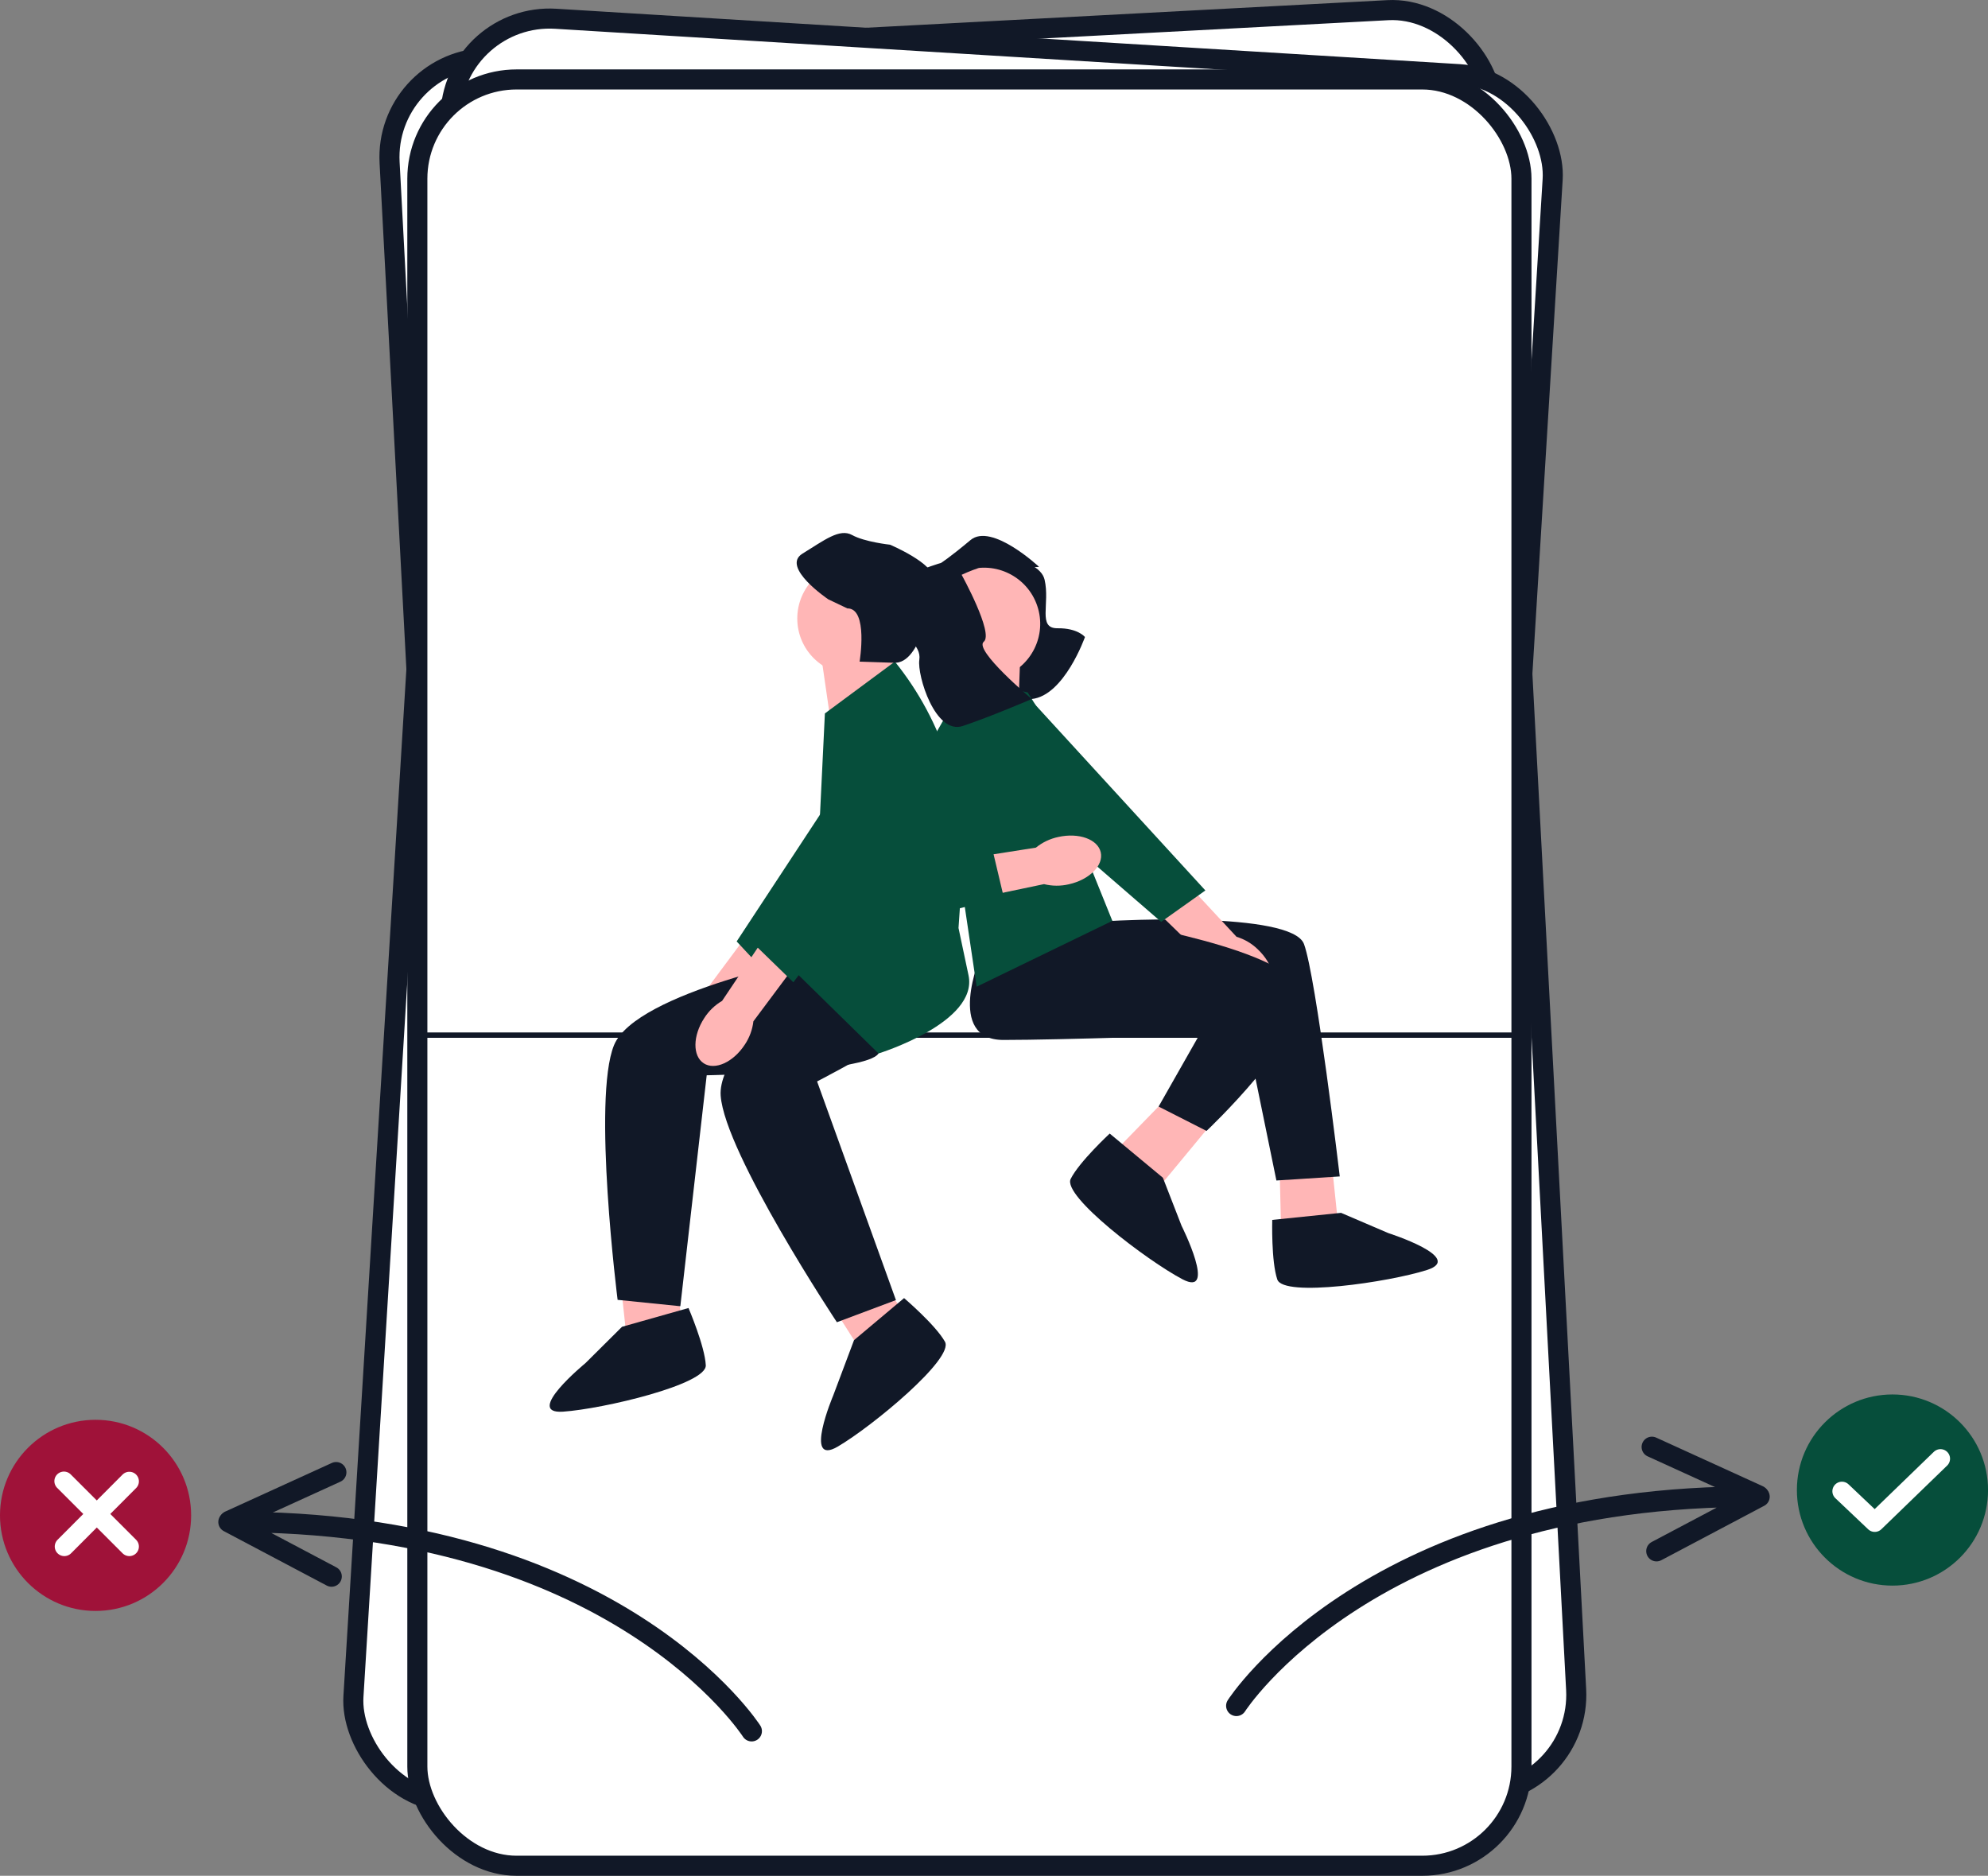 <?xml version="1.0" encoding="UTF-8" standalone="no"?>
<svg
   data-name="Layer 1"
   width="510.852"
   height="481.985"
   viewBox="0 0 510.852 481.985"
   version="1.1"
   id="svg318"
   sodipodi:docname="swipe.svg"
   inkscape:version="1.2.2 (732a01da63, 2022-12-09)"
   xml:space="preserve"
   xmlns:inkscape="http://www.inkscape.org/namespaces/inkscape"
   xmlns:sodipodi="http://sodipodi.sourceforge.net/DTD/sodipodi-0.dtd"
   xmlns="http://www.w3.org/2000/svg"
   xmlns:svg="http://www.w3.org/2000/svg"><rect x="0" y="0" width="510.852" height="481.985" fill="#808080" stroke="none"/><defs
     id="defs322" /><sodipodi:namedview
     id="namedview320"
     pagecolor="#ffffff"
     bordercolor="#000000"
     borderopacity="0.25"
     inkscape:showpageshadow="2"
     inkscape:pageopacity="0.0"
     inkscape:pagecheckerboard="0"
     inkscape:deskcolor="#d1d1d1"
     showgrid="false"
     inkscape:zoom="1.8461337"
     inkscape:cx="309.29504"
     inkscape:cy="265.41956"
     inkscape:window-width="2256"
     inkscape:window-height="1398"
     inkscape:window-x="-11"
     inkscape:window-y="-11"
     inkscape:window-maximized="1"
     inkscape:current-layer="svg318" /><rect
     style="fill:#ffffff;fill-opacity:1;stroke:#111827;stroke-width:5.157;stroke-linejoin:round;stroke-dasharray:none;stroke-opacity:1"
     id="rect2781-6-3"
     width="283.723"
     height="458.992"
     x="97.765"
     y="21.471"
     ry="25.503"
     transform="rotate(-3.032)" /><rect
     style="fill:#ffffff;fill-opacity:1;stroke:#111827;stroke-width:5.157;stroke-linejoin:round;stroke-dasharray:none;stroke-opacity:1"
     id="rect2781-6"
     width="283.723"
     height="458.992"
     x="117.333"
     y="-3.929"
     ry="25.503"
     transform="rotate(3.509)" /><rect
     style="fill:#ffffff;fill-opacity:1;stroke:#111827;stroke-width:5.157;stroke-linejoin:round;stroke-dasharray:none;stroke-opacity:1"
     id="rect2781"
     width="283.723"
     height="458.992"
     x="107.244"
     y="20.414"
     ry="25.503" /><g
     id="g4725"
     transform="matrix(0.441,0,0,0.441,48.788,-61.401)"><path
       id="uuid-afa4718a-41ef-46ad-9f1b-fdedc1410b9c-1040"
       d="m 310.119,745.784 c 2.93,-3.93 4.87,-8.5 5.67,-13.33 l 32.6,-39.48 -19.24,-14.96 -31,41.66 c -4.34,2.26 -8.08,5.53 -10.9,9.54 -7.19,9.92 -7.91,21.68 -1.59,26.25 6.31,4.58 17.26,0.24 24.45,-9.68 z"
       fill="#ffb6b6" /><polygon
       points="223.72,237.97 245.27,261.1 347.26,139.3 306.48,112.05 "
       fill="#6c63ff"
       id="polygon3987"
       transform="translate(94.899,449.794)"
       style="fill:#064e3b;fill-opacity:1" /><path
       d="m 134.709,742.354 c 0,0.87 0.651,1.57 1.461,1.57 h 641.697 c 0.81,0 1.461,-0.7 1.461,-1.57 0,-0.87 -0.651,-1.57 -1.461,-1.57 H 136.171 c -0.81,0 -1.461,0.7 -1.461,1.57 z"
       fill="#3f3d56"
       id="path3989"
       style="fill:#111827;fill-opacity:1;stroke-width:0.965" /><polygon
       points="313.29,62.48 318.63,90.22 277.66,104.05 273.11,72.7 "
       fill="#ffb6b6"
       id="polygon3991"
       transform="translate(94.899,449.794)" /><polygon
       points="194.08,474.34 188.78,438.85 156.47,439.91 161.24,484.41 "
       fill="#ffb6b6"
       id="polygon3993"
       transform="translate(94.899,449.794)" /><path
       d="m 367.379,696.344 c 0,0 -107.54,20.66 -120.25,51.92 -12.71,31.26 2.12,148.33 2.12,148.33 l 36.55,3.71 15.36,-134.56 c 0,0 93.24,-1.59 100.12,-12.71 6.88,-11.12 5.83,-51.39 5.83,-51.39 z"
       fill="#2f2e41"
       id="path3995"
       style="fill:#111827;fill-opacity:1" /><path
       d="m 251.799,912.314 v 0 l -21.3,21.16 c 0,0 -36.35,29.86 -13.04,28.27 23.31,-1.59 83.7,-15.89 83.17,-27.02 -0.53,-11.13 -10.07,-33.37 -10.07,-33.37 l -38.77,10.95 h 0.01 z"
       fill="#2f2e41"
       id="path3997"
       style="fill:#111827;fill-opacity:1" /><polygon
       points="329.96,466.9 309.46,437.44 280.97,452.73 304.99,490.49 "
       fill="#ffb6b6"
       id="polygon3999"
       transform="translate(94.899,449.794)" /><path
       d="m 394.029,677.764 c 0,0 -87.2,66.24 -84.73,99.89 2.48,33.65 67.72,131.98 67.72,131.98 l 34.4,-12.9 -45.94,-127.4 c 0,0 82.85,-42.8 84.08,-55.82 1.23,-13.02 -17.58,-48.63 -17.58,-48.63 l -37.96,12.88 z"
       fill="#2f2e41"
       id="path4001"
       style="fill:#111827;fill-opacity:1" /><path
       d="m 386.999,920.084 v 0 l -12.13,32.27 c 0,0 -17.59,41.55 2.59,29.78 20.18,-11.77 67.95,-51.38 62.54,-61.12 -5.41,-9.74 -23.83,-25.44 -23.83,-25.44 z"
       fill="#2f2e41"
       id="path4003"
       style="fill:#111827;fill-opacity:1" /><circle
       cx="386.639"
       cy="499.614"
       r="32.7"
       fill="#ffb6b6"
       id="circle4005" /><path
       d="m 410.819,524.714 -40.79,30.2 -6.36,131.38 -15.36,14.83 52.97,51.92 c 0,0 58.27,-18.01 52.44,-45.56 l -5.83,-27.55 2.1,-30.74 c 3.08,-44.95 -10.92,-89.4 -39.19,-124.47 h 0.02 c 0,0 0,0 0,0 z"
       fill="#6c63ff"
       id="path4007"
       style="fill:#064e3b;fill-opacity:1" /><path
       d="m 410.159,525.394 -19.9,-0.66 c 0,0 5.16,-31.18 -7.14,-31.01 l -11.12,-5.29 c 0,0 -27.81,-18.74 -15.06,-26.6 12.76,-7.85 21.66,-14.91 28.95,-10.86 7.3,4.05 22.08,5.63 22.08,5.63 0,0 26.22,11.04 25.44,20.27 -0.78,9.23 -6.74,49.66 -23.26,48.51 h 0.01 z"
       fill="#2f2e41"
       id="path4009"
       style="fill:#111827;fill-opacity:1" /><path
       id="uuid-b608ab84-b9cd-47a8-808f-666f8f7d666f-1041"
       d="m 323.359,747.894 c 2.73,-4.07 4.45,-8.73 5.01,-13.59 l 30.62,-41.03 -19.95,-14 -28.91,43.13 c -4.23,2.47 -7.8,5.93 -10.42,10.06 -6.7,10.27 -6.83,22.04 -0.3,26.3 6.53,4.26 17.25,-0.61 23.95,-10.87 z"
       fill="#ffb6b6" /><polygon
       points="234.09,239.74 256.75,261.77 352.62,135.1 310.56,109.89 "
       fill="#6c63ff"
       id="polygon4012"
       transform="translate(94.899,449.794)"
       style="fill:#064e3b;fill-opacity:1" /><polygon
       points="541.22,417.82 539.26,334.35 566.48,329.07 575.46,415.07 "
       fill="#ffb6b6"
       id="polygon4014"
       transform="translate(94.899,449.794)" /><path
       d="m 670.769,845.894 v 0 l 27.6,11.82 c 0,0 44.8,14.35 22.55,21.47 -22.25,7.12 -83.66,16.1 -87.27,5.56 -3.61,-10.54 -2.95,-34.73 -2.95,-34.73 l 40.07,-4.11 v 0 z"
       fill="#2f2e41"
       id="path4016"
       style="fill:#111827;fill-opacity:1" /><path
       d="m 523.299,668.964 14.23,6.82 c 0,0 104.58,-5.87 111.68,13.53 7.1,19.41 20.83,135.37 20.83,135.37 l -36.92,2.37 -16.09,-78.57 -93.72,-79.52 h -0.01 c 0,0 0,0 0,0 z"
       fill="#2f2e41"
       id="path4018"
       style="fill:#111827;fill-opacity:1" /><path
       id="uuid-2fb5f450-2303-4fbd-97a7-1c64874c1514-1042"
       d="m 622.349,692.424 c -3.51,-3.42 -7.78,-5.95 -12.47,-7.38 l -34.84,-37.51 -17.37,17.1 37.21,36.21 c 1.67,4.6 4.42,8.74 8.02,12.06 8.89,8.44 20.45,10.69 25.82,5.04 5.37,-5.65 2.52,-17.08 -6.37,-25.51 v 0 z"
       fill="#ffb6b6" /><polygon
       points="471.07,226.57 496.83,208.26 389.52,91.12 357.13,127.95 "
       fill="#6c63ff"
       id="polygon4021"
       transform="translate(94.899,449.794)"
       style="fill:#064e3b;fill-opacity:1" /><polygon
       points="433.3,371.39 491.55,311.56 514.38,327.31 459.24,393.91 "
       fill="#ffb6b6"
       id="polygon4023"
       transform="translate(94.899,449.794)" /><path
       d="m 566.979,825.454 v 0 l 10.88,27.98 c 0,0 21.11,42.04 0.45,31.13 -20.66,-10.91 -70.05,-48.48 -65.06,-58.44 4.99,-9.96 22.74,-26.42 22.74,-26.42 l 30.99,25.74 v 0 z"
       fill="#2f2e41"
       id="path4025"
       style="fill:#111827;fill-opacity:1" /><path
       d="m 460.829,695.944 c 0,0 -20.83,49.22 13.25,49.22 34.08,0 114.07,-2.84 114.07,-2.84 l -23.67,41.65 27.93,14.2 c 0,0 58.69,-55.38 54.9,-80.46 -3.79,-25.08 -109.78,-41.93 -109.78,-41.93 l -21.41,5.63 z"
       fill="#2f2e41"
       id="path4027"
       style="fill:#111827;fill-opacity:1" /><path
       d="m 458.009,460.914 c 0,0 36.74,1.95 40.03,16.05 3.29,14.09 -4.24,28.48 7.58,28.33 11.82,-0.15 15.95,5.11 15.95,5.11 0,0 -12.06,34.15 -31,36.11 -18.94,1.96 -32.56,-85.6 -32.56,-85.6 z"
       fill="#2f2e41"
       id="path4029"
       style="fill:#111827;fill-opacity:1" /><polygon
       points="347.84,67.82 345.52,95.97 387.75,105.3 388.89,73.64 "
       fill="#ffb6b6"
       id="polygon4031"
       transform="translate(94.899,449.794)" /><path
       d="m 493.799,492.324 c 5.73,17.12 -3.51,35.65 -20.63,41.38 -17.12,5.73 -35.65,-3.51 -41.38,-20.63 -5.73,-17.12 3.51,-35.65 20.63,-41.38 17.12,-5.73 35.65,3.51 41.38,20.63 z"
       fill="#ffb6b6"
       id="path4033" /><path
       d="m 488.209,542.694 -37.58,-7.83 -7,62.78 c -1.79,6.96 1.67,33.4 3.51,40.34 l 11.32,76.15 79.07,-38.36 -18.01,-44.62 3.91,-32.1 -35.23,-56.36 z"
       fill="#6c63ff"
       id="path4035"
       style="fill:#064e3b;fill-opacity:1" /><path
       id="uuid-2ae02034-8b61-43cb-9dde-8a75b258f379-1043"
       d="m 506.069,626.894 c -4.8,1 -9.28,3.13 -13.09,6.22 l -50.58,7.94 4.48,23.96 50.82,-10.64 c 4.75,1.18 9.72,1.21 14.48,0.09 11.97,-2.66 20.29,-10.99 18.6,-18.6 -1.69,-7.61 -12.76,-11.63 -24.72,-8.97 v 0 z"
       fill="#ffb6b6" /><path
       d="m 476.179,582.294 -33.93,-29.03 -50.06,87.79 c -1.48,20.46 17.19,36.56 37.21,32.07 l 44.9,-10.95 -8.57,-36.13 -25.24,-0.93 35.71,-42.83 h -0.02 z"
       fill="#6c63ff"
       id="path4038"
       style="fill:#064e3b;fill-opacity:1" /><path
       d="m 437.639,467.254 c 0,0 -40.24,11.09 -31.11,27.03 9.13,15.94 19.85,20.42 18.52,29.42 -1.33,9 9.26,43.91 25.37,38.52 16.11,-5.39 40.16,-15.71 40.16,-15.71 0,0 -33.96,-28.53 -27.98,-33.37 5.98,-4.84 -12.89,-39 -12.89,-39 0,0 19.15,-9.26 29.3,-6.48 10.15,2.78 15.81,1.84 15.81,1.84 0,0 -27.65,-25.89 -39.94,-15.6 -12.29,10.29 -17.23,13.36 -17.23,13.36 v 0 c 0,0 0,0 0,-0.01 z"
       fill="#2f2e41"
       id="path4040"
       style="fill:#111827;fill-opacity:1" /><path
       style="fill:none;fill-opacity:1;stroke:#111827;stroke-width:11.999;stroke-linecap:round;stroke-linejoin:round;stroke-dasharray:none;stroke-opacity:1"
       d="m 609.806,1133.117 c 0,0 78.633,-123.267 304.769,-121.843 l -59.968,31.715"
       id="path5507"
       sodipodi:nodetypes="ccc" /><path
       style="fill:none;fill-opacity:1;stroke:#111827;stroke-width:11.999;stroke-linecap:round;stroke-linejoin:round;stroke-dasharray:none;stroke-opacity:1"
       d="m 851.92,982.317 62.125,28.328"
       id="path5563"
       sodipodi:nodetypes="cc" /><circle
       style="fill:#064e3b;fill-opacity:1;stroke:none;stroke-width:9.379;stroke-linecap:round;stroke-linejoin:round;stroke-dasharray:none;stroke-opacity:1"
       id="path5617"
       cx="992.094"
       cy="1007.406"
       r="55.688" /><path
       style="fill:none;fill-opacity:0.287;stroke:#ffffff;stroke-width:11.142;stroke-linecap:round;stroke-linejoin:round;stroke-dasharray:none;stroke-opacity:1"
       d="m 962.653,1008.119 19.115,18.117 38.308,-37.079"
       id="path6413" /><g
       id="g7212"
       transform="matrix(-1,0,0,1,987.026,-187.605)"><path
         style="fill:none;fill-opacity:1;stroke:#111827;stroke-width:11.999;stroke-linecap:round;stroke-linejoin:round;stroke-dasharray:none;stroke-opacity:1"
         d="m 659.684,1335.488 c 0,0 78.633,-123.267 304.769,-121.843 l -59.968,31.715"
         id="path5507-4"
         sodipodi:nodetypes="ccc" /><path
         style="fill:none;fill-opacity:1;stroke:#111827;stroke-width:11.999;stroke-linecap:round;stroke-linejoin:round;stroke-dasharray:none;stroke-opacity:1"
         d="m 901.798,1184.689 62.125,28.328"
         id="path5563-0"
         sodipodi:nodetypes="cc" /><circle
         style="fill:#9f1239;fill-opacity:1;stroke:none;stroke-width:9.379;stroke-linecap:round;stroke-linejoin:round;stroke-dasharray:none;stroke-opacity:1"
         id="path5617-1"
         cx="1041.972"
         cy="1209.778"
         r="55.688" /><path
         style="fill:#9f1239;fill-opacity:0.383;stroke:#ffffff;stroke-width:11.142;stroke-linecap:round;stroke-linejoin:round;stroke-dasharray:none;stroke-opacity:1"
         d="m 1022.291,1189.936 37.89,37.999"
         id="path9446" /><path
         style="fill:#9f1239;fill-opacity:0.383;stroke:#ffffff;stroke-width:11.142;stroke-linecap:round;stroke-linejoin:round;stroke-dasharray:none;stroke-opacity:1"
         d="m 1060.399,1189.827 -38.107,38.107"
         id="path9448"
         sodipodi:nodetypes="cc" /></g></g></svg>

